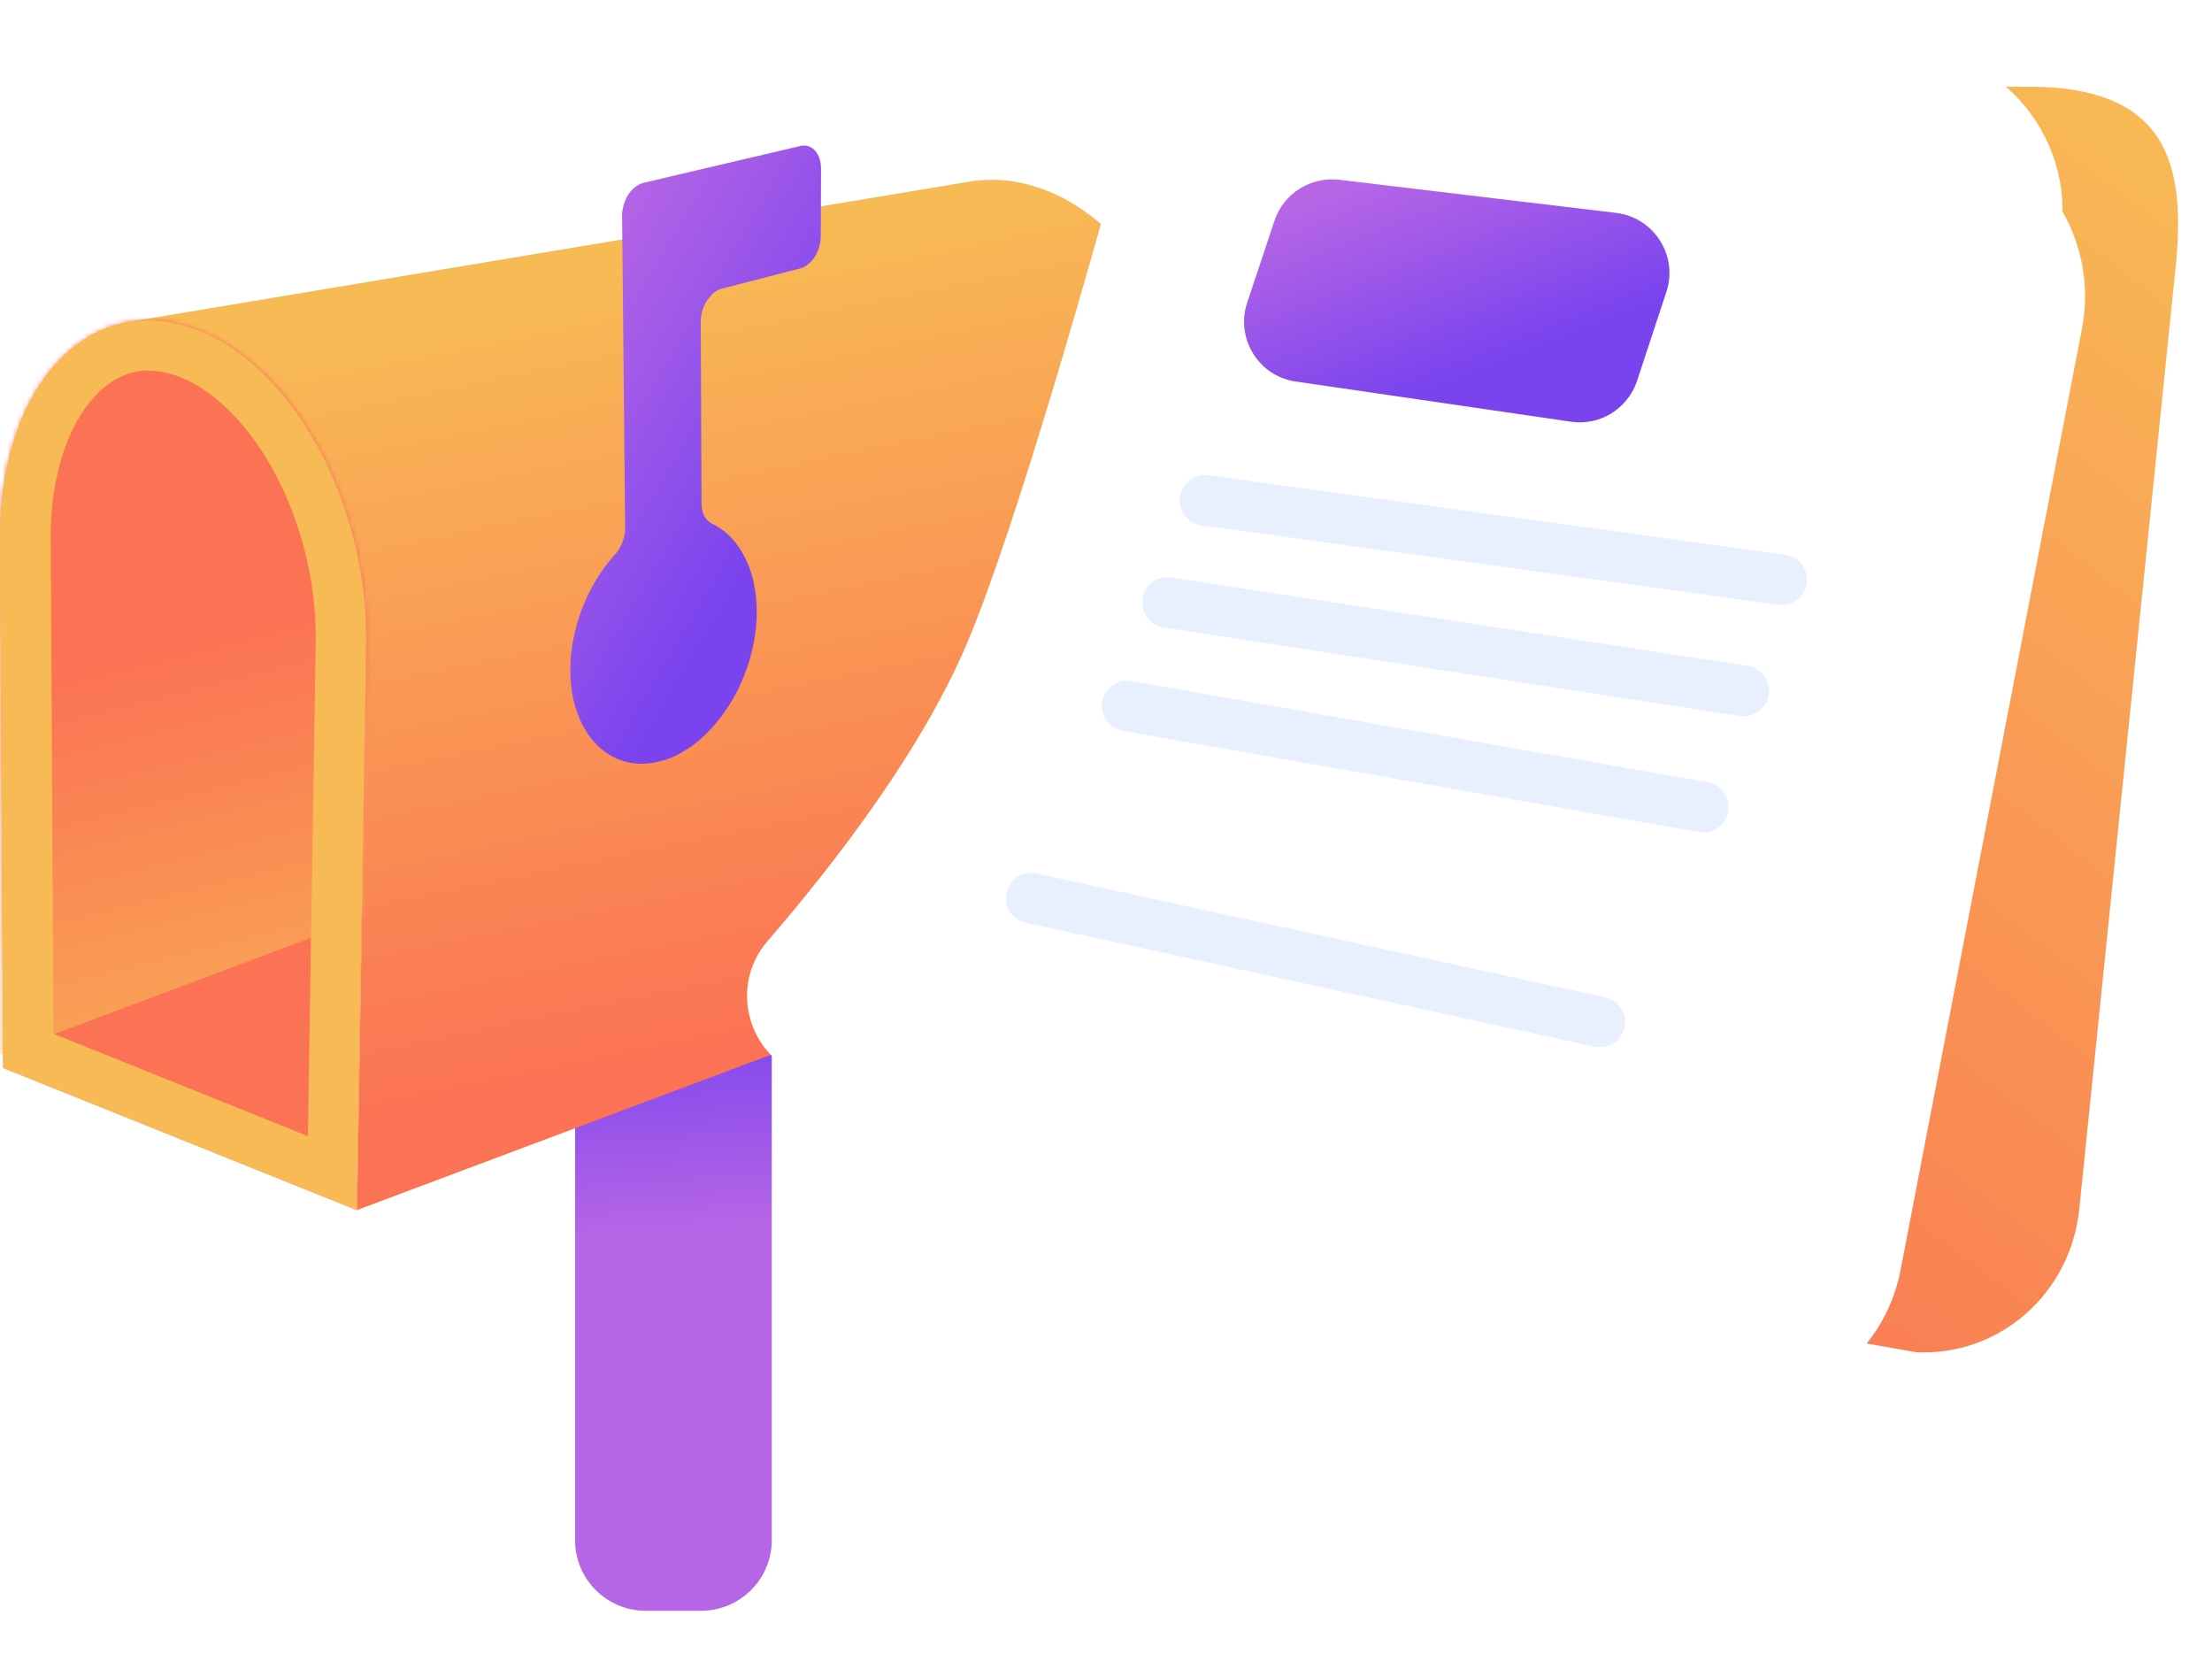 <svg width="456" height="344" viewBox="0 0 456 344" fill="none" xmlns="http://www.w3.org/2000/svg">
<g filter="url(#filter0_i_1555_796)">
<path d="M154.544 344H143.108C135.05 344 128.553 337.502 128.553 329.445V179.218H169.099V329.445C169.099 337.502 162.549 344 154.544 344Z" fill="url(#paint0_linear_1555_796)"/>
</g>
<path d="M242.601 72.095C240.99 66.169 238.495 60.607 235.22 55.721C231.997 50.887 228.098 46.728 223.68 43.609C219.313 40.49 214.427 38.359 209.333 37.475C208.501 37.319 207.669 37.215 206.838 37.163C206.006 37.112 205.174 37.06 204.394 37.06C203.563 37.06 202.783 37.112 202.003 37.163C201.224 37.215 200.444 37.319 199.664 37.475C141.964 47.04 84.317 56.709 26.617 66.325C27.396 66.169 28.176 66.117 29.008 66.065C29.84 66.013 30.619 66.013 31.451 66.013C32.283 66.065 33.114 66.117 33.998 66.221C34.83 66.325 35.714 66.481 36.597 66.689C41.899 67.937 47.045 70.64 51.724 74.59C56.454 78.541 60.717 83.739 64.251 89.717C67.838 95.747 70.749 102.609 72.673 109.886C74.648 117.164 75.635 124.909 75.532 132.654L73.608 249.405L238.131 187.703L244.472 90.653C244.94 84.363 244.213 78.021 242.601 72.095Z" fill="url(#paint1_linear_1555_796)"/>
<path d="M36.597 66.689C41.899 67.937 47.045 70.64 51.724 74.591C56.454 78.541 60.717 83.74 64.251 89.717C67.838 95.747 70.749 102.609 72.672 109.886C74.648 117.164 75.635 124.909 75.531 132.654L73.608 249.405L0.678 220.14L0.054 111.134C0.002 103.908 0.938 97.307 2.705 91.485C4.472 85.611 7.071 80.517 10.294 76.514C13.569 72.459 17.52 69.392 21.938 67.677C26.357 65.91 31.347 65.494 36.597 66.689Z" fill="#FB7354"/>
<mask id="mask0_1555_796" style="mask-type:alpha" maskUnits="userSpaceOnUse" x="0" y="66" width="76" height="184">
<path d="M36.597 66.689C41.899 67.937 47.045 70.64 51.724 74.591C56.454 78.541 60.717 83.74 64.251 89.717C67.838 95.747 70.749 102.609 72.672 109.886C74.648 117.164 75.635 124.909 75.531 132.654L73.608 249.405L0.678 220.14L0.054 111.134C0.002 103.908 0.938 97.307 2.705 91.485C4.472 85.611 7.071 80.517 10.294 76.514C13.569 72.459 17.52 69.392 21.938 67.677C26.357 65.91 31.347 65.494 36.597 66.689Z" fill="#FB7354"/>
</mask>
<g mask="url(#mask0_1555_796)">
<path d="M144.984 49.036C143.373 43.11 140.878 37.548 137.603 32.661C134.38 27.827 130.481 23.669 126.063 20.55C121.697 17.431 116.81 15.3 111.716 14.416C110.884 14.26 110.053 14.156 109.221 14.104C108.389 14.052 107.557 14 106.778 14C105.946 14 105.166 14.052 104.387 14.104C103.607 14.156 102.827 14.26 102.047 14.416C44.348 23.98 -13.3 33.649 -71 43.266C-70.22 43.11 -69.441 43.058 -68.609 43.006C-67.777 42.954 -66.997 42.954 -66.166 42.954C-65.334 43.006 -64.502 43.058 -63.619 43.162C-62.787 43.266 -61.903 43.422 -61.02 43.63C-55.717 44.877 -50.571 47.58 -45.893 51.531C-41.162 55.481 -36.9 60.68 -33.365 66.658C-29.778 72.688 -26.867 79.549 -24.944 86.826C-22.969 94.104 -21.981 101.849 -22.085 109.595L-24.008 226.346L140.514 164.643L146.856 67.593C147.324 61.303 146.596 54.962 144.984 49.036Z" fill="url(#paint2_linear_1555_796)"/>
</g>
<path d="M30.619 66.014V76.41C31.815 76.41 33.011 76.566 34.258 76.826C37.845 77.658 41.432 79.581 44.966 82.544C48.709 85.715 52.296 90.029 55.259 95.072C58.43 100.374 60.873 106.3 62.588 112.641C64.356 119.243 65.187 125.949 65.083 132.55L63.472 234.175L11.022 213.07L10.45 111.03C10.398 105 11.178 99.438 12.686 94.448C14.037 89.925 16.012 85.975 18.456 82.96C20.639 80.257 23.082 78.333 25.733 77.294C27.293 76.67 28.956 76.358 30.671 76.358L30.619 66.014ZM30.619 66.014C27.552 66.014 24.641 66.585 21.886 67.625C17.468 69.341 13.517 72.356 10.242 76.462C7.02 80.517 4.421 85.559 2.653 91.433C0.886 97.255 -0.05 103.908 0.002 111.082L0.626 220.088L73.556 249.457L75.48 132.706C75.584 124.961 74.596 117.268 72.621 109.938C70.645 102.661 67.786 95.799 64.2 89.769C60.613 83.74 56.35 78.593 51.672 74.643C46.994 70.692 41.899 67.937 36.545 66.741C34.57 66.222 32.543 66.014 30.619 66.014Z" fill="#F8BA55"/>
<path d="M164.992 30.094L144.148 34.98L132.66 37.684C132.036 37.839 131.464 38.151 130.892 38.567C130.372 38.983 129.853 39.555 129.489 40.179C129.073 40.802 128.761 41.53 128.553 42.31C128.345 43.09 128.189 43.869 128.241 44.701L128.449 64.766L128.865 108.743C128.865 109.21 128.813 109.73 128.761 110.198C128.657 110.666 128.553 111.186 128.345 111.654C128.189 112.121 127.929 112.589 127.721 113.005C127.461 113.421 127.202 113.837 126.838 114.201C125.382 115.812 124.031 117.632 122.835 119.607C121.639 121.582 120.652 123.713 119.82 125.897C118.988 128.132 118.417 130.419 118.001 132.758C117.637 135.097 117.481 137.489 117.637 139.828C117.793 142.999 118.469 145.806 119.508 148.197C120.548 150.588 121.951 152.615 123.667 154.123C125.382 155.63 127.357 156.67 129.541 157.138C131.724 157.606 134.063 157.502 136.506 156.774C136.558 156.774 136.662 156.722 136.714 156.722C136.766 156.722 136.87 156.67 136.922 156.67C136.974 156.67 137.026 156.618 137.13 156.618C137.182 156.618 137.234 156.566 137.338 156.566C139.937 155.63 142.432 154.123 144.667 152.095C146.903 150.12 148.878 147.625 150.593 144.922C152.257 142.167 153.608 139.152 154.544 135.929C155.48 132.758 155.999 129.379 155.999 126.053C155.999 123.817 155.74 121.738 155.324 119.867C154.908 117.943 154.232 116.228 153.452 114.669C152.621 113.109 151.685 111.758 150.541 110.614C149.398 109.47 148.15 108.587 146.747 107.911C146.435 107.755 146.123 107.547 145.863 107.287C145.603 107.027 145.395 106.715 145.187 106.351C144.979 105.988 144.875 105.572 144.771 105.156C144.667 104.74 144.615 104.272 144.615 103.752L144.459 66.429C144.459 65.65 144.563 64.87 144.771 64.09C144.979 63.362 145.291 62.635 145.707 62.011C146.123 61.387 146.591 60.867 147.059 60.4C147.578 59.984 148.15 59.672 148.722 59.516L165.044 55.305C165.616 55.149 166.188 54.837 166.656 54.422C167.176 54.006 167.591 53.486 168.007 52.862C168.371 52.238 168.683 51.563 168.891 50.835C169.099 50.107 169.203 49.327 169.203 48.548L169.255 34.825C169.255 34.045 169.151 33.317 168.943 32.693C168.735 32.069 168.423 31.498 168.059 31.082C167.695 30.666 167.228 30.354 166.708 30.146C166.136 29.99 165.564 29.938 164.992 30.094Z" fill="url(#paint3_linear_1555_796)"/>
<g filter="url(#filter1_i_1555_796)">
<path d="M296.692 23.352L422.764 23.873C452.98 23.352 456.679 39.817 454.491 61.18L434.642 255.169C432.871 272.625 418.18 285.547 401.04 284.713L253.452 258.869C241.053 258.296 246.575 235.63 252.41 224.479C262.1 205.982 255.692 207.18 259.756 183.681C264.08 158.67 266.997 103.229 268.456 69.361C269.185 53 280.855 25.175 296.692 23.352Z" fill="url(#paint4_linear_1555_796)"/>
</g>
<g filter="url(#filter2_i_1555_796)">
<path d="M278.511 32.158L400.26 29.813C421.202 29.396 437.3 49.405 433.184 70.768L395.779 264.861C392.393 282.317 376.608 293.988 359.625 291.487L208.129 269.499C195.835 267.727 189.427 253.138 196.251 242.404C207.556 224.636 221.883 199.26 228.082 175.865C234.698 151.011 242.617 95.31 247.149 61.181C249.337 44.715 262.622 32.47 278.511 32.158Z" fill="white"/>
</g>
<g filter="url(#filter3_i_1555_796)">
<path d="M273.614 0.165L398.853 12.826C420.42 15.015 434.33 36.691 427.401 57.22L364.105 243.654C358.426 260.432 340.713 269.967 323.574 265.434L170.932 225.105C158.533 221.822 153.845 206.659 162.232 196.967C176.142 180.867 194.063 157.628 203.44 135.379C213.391 111.723 228.707 57.846 237.719 24.811C242.096 8.97 257.255 -1.451 273.614 0.165Z" fill="white"/>
</g>
<path d="M262.727 45.497L257.101 62.379C254.652 69.726 259.445 77.542 267.103 78.636L323.836 86.921C329.827 87.806 335.558 84.263 337.485 78.48L343.528 60.138C345.977 52.687 340.976 44.819 333.161 43.881L276.064 37.056C270.177 36.378 264.603 39.869 262.727 45.497Z" fill="url(#paint5_linear_1555_796)"/>
<path d="M367.283 124.697C367.023 124.697 366.814 124.697 366.554 124.645L247.67 108.284C244.805 107.867 242.826 105.262 243.242 102.396C243.659 99.53 246.264 97.55 249.129 97.967L368.012 114.328C370.878 114.745 372.857 117.35 372.441 120.216C372.076 122.821 369.836 124.697 367.283 124.697ZM364.626 143.195C365.043 140.329 363.115 137.671 360.25 137.255L241.471 119.018C238.606 118.601 235.949 120.529 235.532 123.395C235.115 126.26 237.043 128.918 239.908 129.335L358.687 147.572C358.948 147.624 359.208 147.624 359.469 147.624C362.021 147.624 364.209 145.8 364.626 143.195ZM356.239 167.267C356.76 164.454 354.832 161.744 352.019 161.223L233.24 140.381C230.427 139.86 227.718 141.788 227.197 144.602C226.676 147.415 228.603 150.125 231.417 150.646L350.196 171.488C350.508 171.54 350.821 171.592 351.081 171.592C353.634 171.592 355.822 169.821 356.239 167.267ZM334.879 211.766C335.504 208.952 333.733 206.19 330.92 205.565L213.704 180.033C210.891 179.408 208.13 181.18 207.504 183.993C206.879 186.807 208.651 189.569 211.464 190.194L328.68 215.726C329.045 215.83 329.409 215.83 329.774 215.83C332.17 215.882 334.358 214.215 334.879 211.766Z" fill="#E8F0FF"/>
<defs>
<filter id="filter0_i_1555_796" x="118.553" y="167.218" width="50.546" height="176.782" filterUnits="userSpaceOnUse" color-interpolation-filters="sRGB">
<feFlood flood-opacity="0" result="BackgroundImageFix"/>
<feBlend mode="normal" in="SourceGraphic" in2="BackgroundImageFix" result="shape"/>
<feColorMatrix in="SourceAlpha" type="matrix" values="0 0 0 0 0 0 0 0 0 0 0 0 0 0 0 0 0 0 127 0" result="hardAlpha"/>
<feOffset dx="-10" dy="-12"/>
<feGaussianBlur stdDeviation="9"/>
<feComposite in2="hardAlpha" operator="arithmetic" k2="-1" k3="1"/>
<feColorMatrix type="matrix" values="0 0 0 0 0.477 0 0 0 0 0.262 0 0 0 0 0.933 0 0 0 1 0"/>
<feBlend mode="normal" in2="shape" result="effect1_innerShadow_1555_796"/>
</filter>
<filter id="filter1_i_1555_796" x="245.994" y="23.352" width="209.015" height="261.4" filterUnits="userSpaceOnUse" color-interpolation-filters="sRGB">
<feFlood flood-opacity="0" result="BackgroundImageFix"/>
<feBlend mode="normal" in="SourceGraphic" in2="BackgroundImageFix" result="shape"/>
<feColorMatrix in="SourceAlpha" type="matrix" values="0 0 0 0 0 0 0 0 0 0 0 0 0 0 0 0 0 0 127 0" result="hardAlpha"/>
<feOffset dx="-6" dy="-6"/>
<feComposite in2="hardAlpha" operator="arithmetic" k2="-1" k3="1"/>
<feColorMatrix type="matrix" values="0 0 0 0 0.984 0 0 0 0 0.451 0 0 0 0 0.329 0 0 0 1 0"/>
<feBlend mode="normal" in2="shape" result="effect1_innerShadow_1555_796"/>
</filter>
<filter id="filter2_i_1555_796" x="189.47" y="26.807" width="244.36" height="265.018" filterUnits="userSpaceOnUse" color-interpolation-filters="sRGB">
<feFlood flood-opacity="0" result="BackgroundImageFix"/>
<feBlend mode="normal" in="SourceGraphic" in2="BackgroundImageFix" result="shape"/>
<feColorMatrix in="SourceAlpha" type="matrix" values="0 0 0 0 0 0 0 0 0 0 0 0 0 0 0 0 0 0 127 0" result="hardAlpha"/>
<feOffset dx="-4" dy="-3"/>
<feGaussianBlur stdDeviation="3"/>
<feComposite in2="hardAlpha" operator="arithmetic" k2="-1" k3="1"/>
<feColorMatrix type="matrix" values="0 0 0 0 0.804 0 0 0 0 0.847 0 0 0 0 0.969 0 0 0 1 0"/>
<feBlend mode="normal" in2="shape" result="effect1_innerShadow_1555_796"/>
</filter>
<filter id="filter3_i_1555_796" x="154" y="-3" width="275.195" height="269.56" filterUnits="userSpaceOnUse" color-interpolation-filters="sRGB">
<feFlood flood-opacity="0" result="BackgroundImageFix"/>
<feBlend mode="normal" in="SourceGraphic" in2="BackgroundImageFix" result="shape"/>
<feColorMatrix in="SourceAlpha" type="matrix" values="0 0 0 0 0 0 0 0 0 0 0 0 0 0 0 0 0 0 127 0" result="hardAlpha"/>
<feOffset dx="-4" dy="-3"/>
<feGaussianBlur stdDeviation="3"/>
<feComposite in2="hardAlpha" operator="arithmetic" k2="-1" k3="1"/>
<feColorMatrix type="matrix" values="0 0 0 0 0.804 0 0 0 0 0.847 0 0 0 0 0.969 0 0 0 1 0"/>
<feBlend mode="normal" in2="shape" result="effect1_innerShadow_1555_796"/>
</filter>
<linearGradient id="paint0_linear_1555_796" x1="146" y1="220.5" x2="149" y2="265" gradientUnits="userSpaceOnUse">
<stop stop-color="#7A43EE"/>
<stop offset="1" stop-color="#B565E6"/>
</linearGradient>
<linearGradient id="paint1_linear_1555_796" x1="121" y1="57" x2="153" y2="213.5" gradientUnits="userSpaceOnUse">
<stop stop-color="#F8BA55"/>
<stop offset="1" stop-color="#FB7354"/>
</linearGradient>
<linearGradient id="paint2_linear_1555_796" x1="38" y1="134" x2="65.5" y2="243.5" gradientUnits="userSpaceOnUse">
<stop stop-color="#FB7354"/>
<stop offset="1" stop-color="#F8BA55"/>
</linearGradient>
<linearGradient id="paint3_linear_1555_796" x1="144.486" y1="132.789" x2="91.939" y2="101.824" gradientUnits="userSpaceOnUse">
<stop stop-color="#7A43EE"/>
<stop offset="1" stop-color="#B565E6"/>
</linearGradient>
<linearGradient id="paint4_linear_1555_796" x1="455" y1="32.5" x2="281" y2="259" gradientUnits="userSpaceOnUse">
<stop stop-color="#F8BA55"/>
<stop offset="1" stop-color="#FB7354"/>
</linearGradient>
<linearGradient id="paint5_linear_1555_796" x1="302.122" y1="77.374" x2="286.046" y2="36.473" gradientUnits="userSpaceOnUse">
<stop stop-color="#7A43EE"/>
<stop offset="1" stop-color="#B565E6"/>
</linearGradient>
</defs>
</svg>
